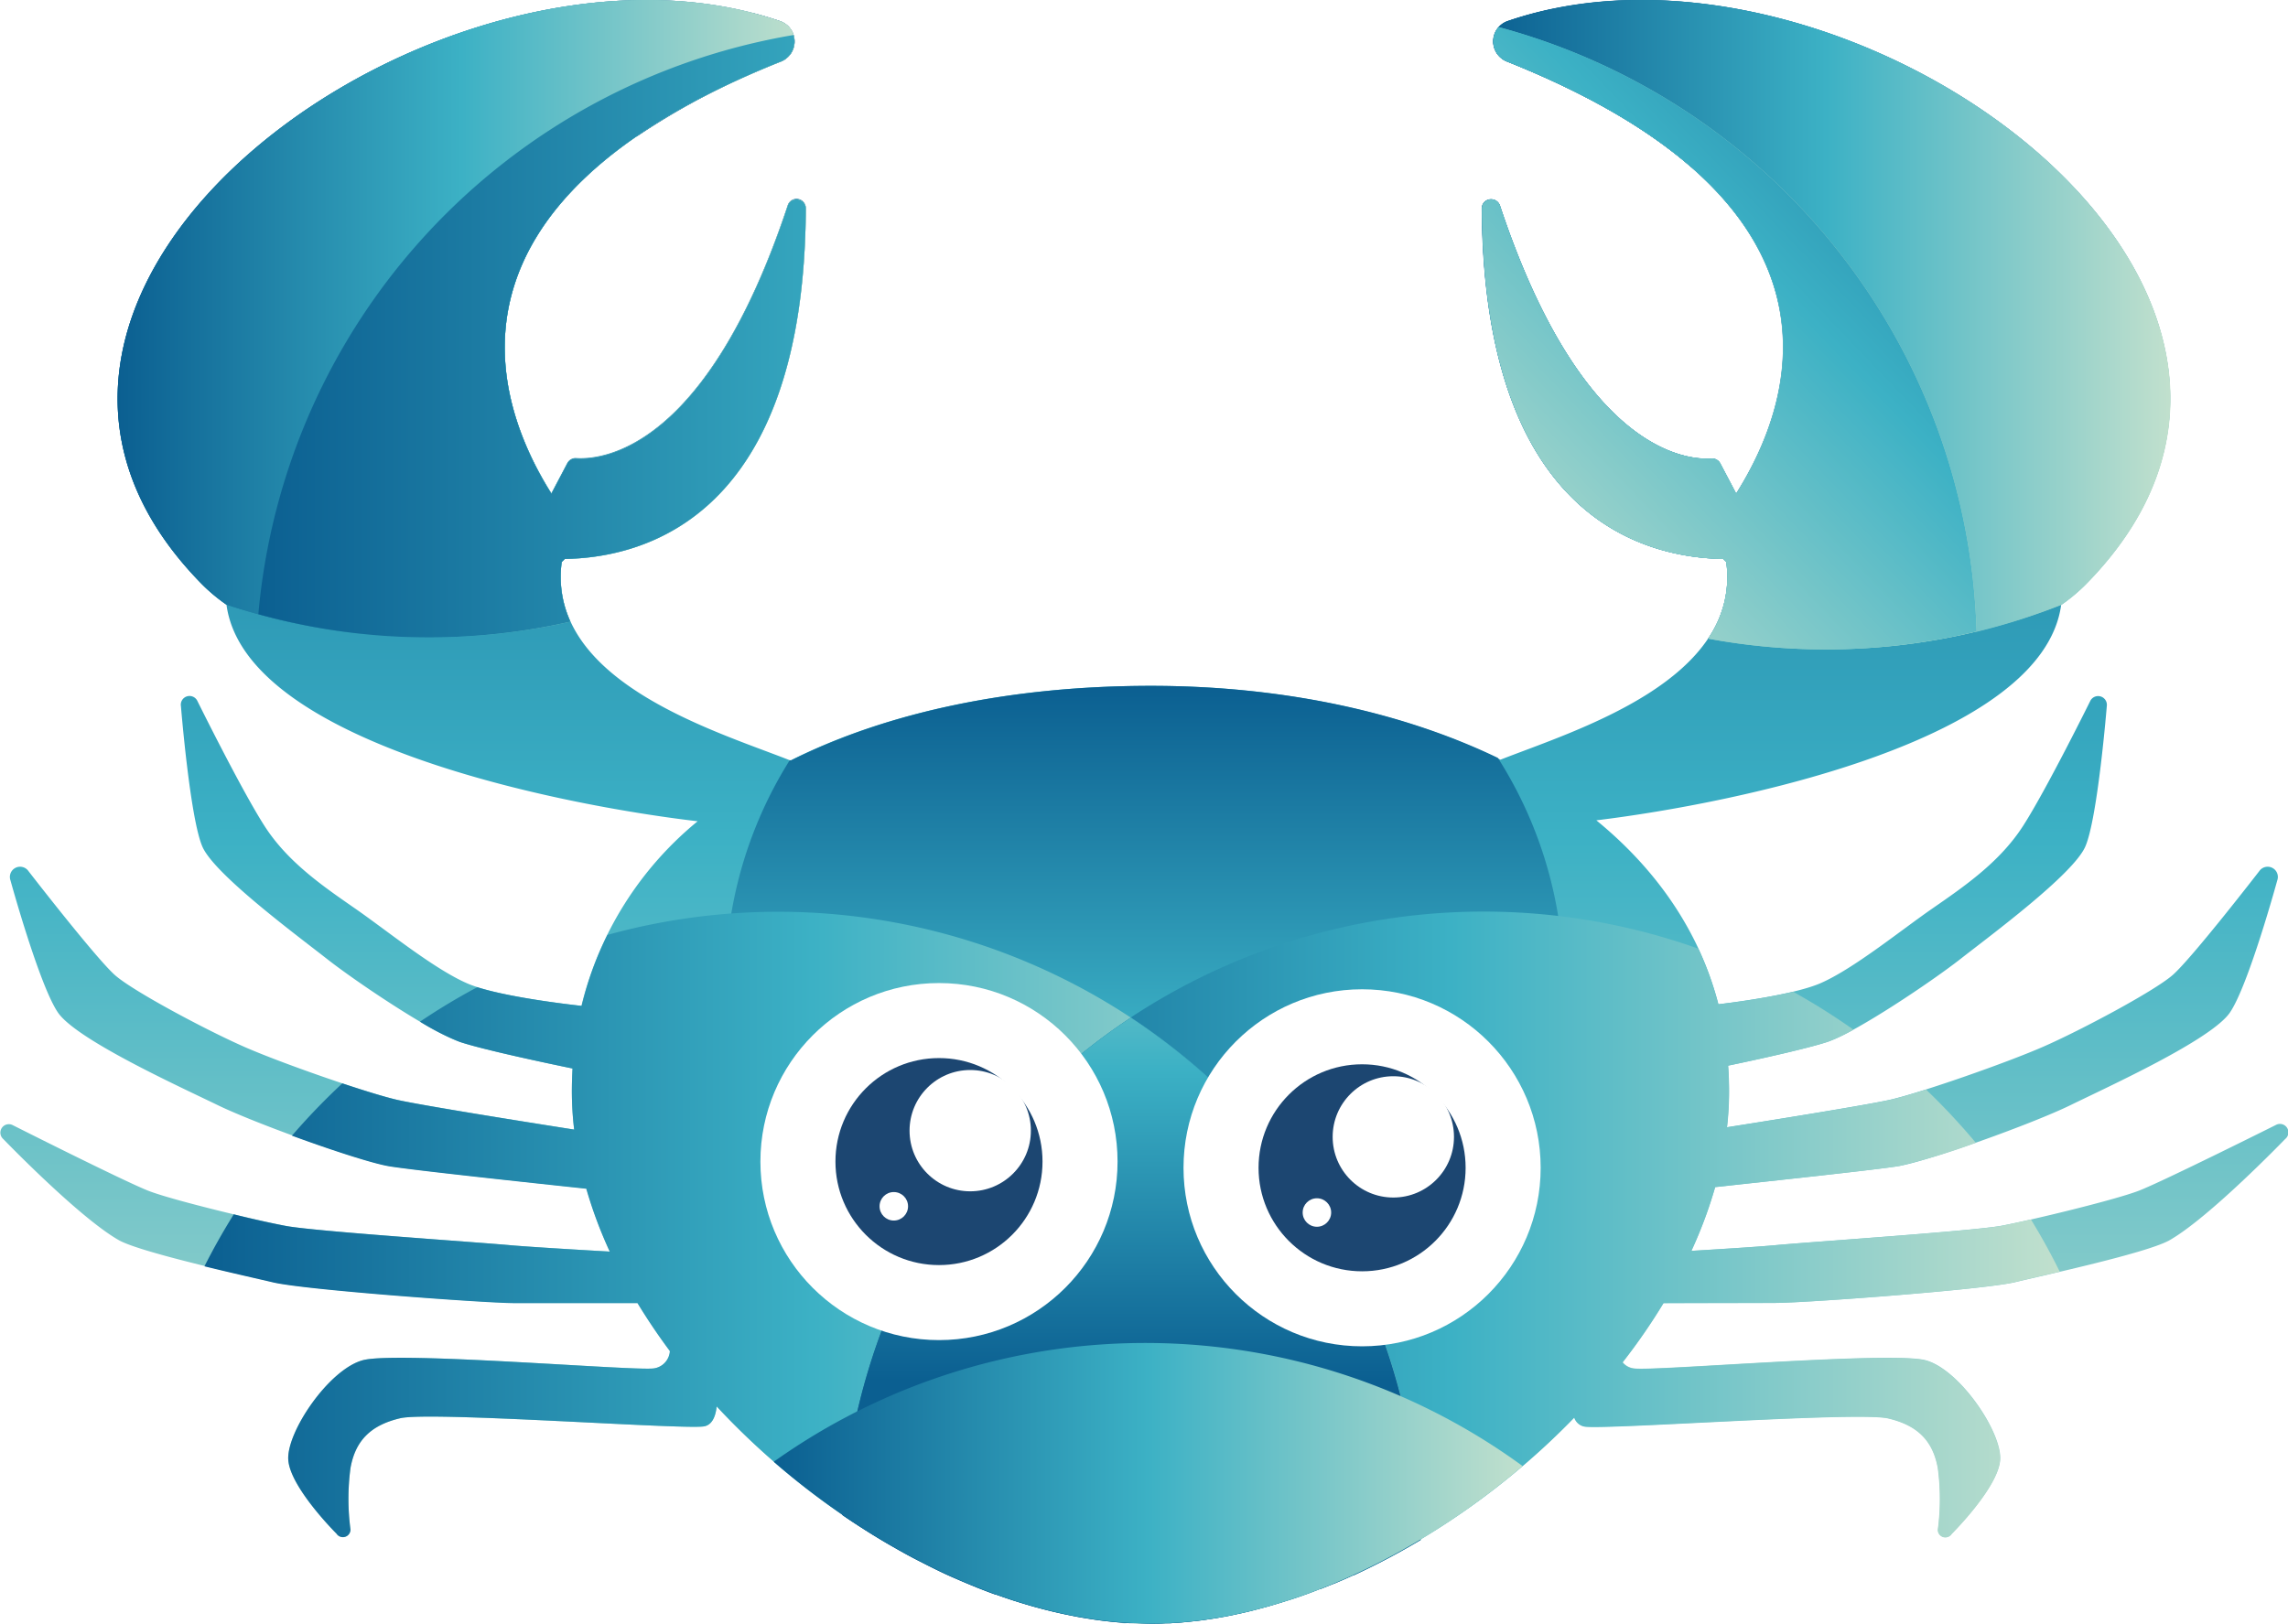 <svg xmlns="http://www.w3.org/2000/svg" xmlns:xlink="http://www.w3.org/1999/xlink" viewBox="0 0 367.72 261.08">
  <defs>
    <style>
      .\35 51f4223-8d0b-4ce5-9094-89dde1eb558d {
        fill: url(#2ec7d33e-4fa4-4baa-bdb6-187ab11179a6);
      }

      .e66740cb-25ce-41e5-a443-c1a67b794fed {
        fill: url(#7ebe2a06-8562-4914-bc4b-81065679d65a);
      }

      .\39 5a4f267-d689-4729-8767-6c8ebcbd2a4c {
        fill: url(#bf6755a8-d105-4771-aa8c-2b7e681532b3);
      }

      .\36 45c95cd-0b9a-42b9-9bb6-7fdf40b60a08 {
        fill: url(#0e18bb6d-78cb-4ba7-9ec3-aafc7ed28f50);
      }

      .fe3d2f08-6379-4fc4-a328-f7c469eacb8b {
        fill: url(#8d4aaff9-53be-4e53-9f1f-95657b54a576);
      }

      .\34 9982865-b973-4fca-bbe8-0458d3bac9d7 {
        fill: url(#1d4092ab-715a-4913-8dd1-df5c3be09005);
      }

      .\32 c4c7e52-965a-45bc-9563-befbb39d86cd {
        fill: url(#fc298d11-bc8a-4b13-8484-7fd69c2fa7ef);
      }

      .\37 0dba494-6412-49b4-98bf-f3dc0ea662bf {
        fill: url(#8e591cf3-03a6-4edb-be78-1d5b88a59277);
      }

      .\30 24cff05-27fc-47e3-aacd-dd9ba41ee538 {
        fill: url(#48d947e5-9725-45f1-82cf-696e6f0731e2);
      }

      .\30 c5353c3-3187-484d-9eb2-540ec0100c98 {
        fill: url(#687c0065-3e2f-40e4-bbcc-af0a3b383f8f);
      }

      .\39 b548ab2-ffd2-45a1-8285-a07a2dcb9a69 {
        fill: url(#1ac7080e-79b2-4eb8-b96c-5f3db653227b);
      }

      .\37 473fe26-7ac5-4ff8-aec6-972f9b939877 {
        fill: url(#674c262f-90aa-4e01-890e-b125a12a823d);
      }

      .\37 685c2f6-d06e-412d-8e29-53eac50aa063 {
        fill: url(#2429c92c-b5e0-4b4f-b3cf-0a4b367ee713);
      }

      .\34 6681a67-2a7b-4d8a-af3f-c6314c2a3010 {
        fill: url(#9a6bcec7-312a-4e1d-9632-e39be6786d0e);
      }

      .\34 c4fc633-bd4f-4325-a0a2-8b5dfb1a7ede {
        fill: url(#9bb97e57-492a-4862-a3ad-63719ee6b8bf);
      }

      .\33 b65b4d4-bf88-46b2-a06d-1a7d00df8fc1 {
        fill: url(#463417b2-9dfb-4ebd-a1fb-d617f27b9918);
      }

      .\37 9cca874-fa85-47fe-84c4-8386577786c4 {
        fill: url(#6d150998-fa44-43d2-bc97-b488572bf50e);
      }

      .aeaed66a-bad3-4eae-a823-9836253018c9 {
        fill: url(#70095d3b-400e-4af3-aab1-85b9e08e10b5);
      }

      .f5c120f0-a416-4a82-8207-081d318876b9 {
        fill: url(#888d9468-d55f-4404-a146-f59c01e0a82d);
      }

      .b5a6f034-ec3d-46b7-bada-9c52a71f7241 {
        fill: url(#b150818e-d1a4-4c27-bc79-157cc53a3c53);
      }

      .aab33f39-d3ed-4cf1-a731-581564caf353 {
        fill: url(#7ea6a92b-a1bc-4341-8df9-84a96fcd5cf4);
      }

      .bd9467f7-5ba5-4a11-96be-4b3317cc19e8 {
        fill: url(#2f3d802e-8b5a-4e9e-b3f0-67e376004848);
      }

      .\30 0e2db14-7aaf-4ea6-8a61-6ff3f5996edb {
        fill: url(#a96c56d2-33e0-4c4a-97b6-3e30c210fe4b);
      }

      .\33 cc6abfc-8e33-481a-8277-f5871493b7c6 {
        fill: url(#ca53515e-25a2-4f1e-8bb0-f55286fa3efc);
      }

      .\33 24b3239-4c6f-4449-8bdd-e648b0676847 {
        fill: url(#7d32167b-8922-4a8d-a3bf-6a011994e83d);
      }

      .cd100998-d62b-4b28-8627-77da87c70d97 {
        fill: url(#9c586f8f-2db8-42fa-b36e-9ef60e580cb4);
      }

      .e203392b-8456-4131-bfba-36c959d21b37 {
        fill: url(#e242a308-2733-4e45-8867-dade3350b8b0);
      }

      .b05546cd-d07c-470c-854c-805532488a68 {
        fill: url(#789e1283-f502-43b9-b6fb-08bc7be4151c);
      }

      .e6ace289-90fa-49d7-b9f3-410695e8206b {
        fill: url(#4cb8fc1c-c140-4212-8bcb-c992fda413d3);
      }

      .ebdc2f58-69ed-4bb0-a78c-e5e195328190 {
        fill: url(#74725f07-fae2-4f1d-b689-a0205910c3d6);
      }

      .\32 d37d7ee-a43e-478d-9995-85be992e990f {
        fill: url(#3621d996-f9ba-45e8-bf4a-c59308ac3e23);
      }

      .\30 017f024-6d2e-4e74-ab1c-f48ad12c6d59 {
        fill: url(#f4e446ef-1da6-47d4-b4b6-e11db44b1034);
      }

      .bfdcfdb9-76fd-4d3a-9be2-3449d3b12460 {
        fill: url(#d9fba9c3-093d-4cfd-a255-7975f5746992);
      }

      .f0022986-b956-4d27-914b-b6b1b807896f {
        fill: url(#7721c017-7719-43a1-9605-d06349277e27);
      }

      .\31 466b8d1-cb2e-47bf-bea5-82f9102cd038 {
        fill: url(#04e095e3-7c20-4e69-89ea-d3a43635c148);
      }

      .\34 0ae350c-12a0-4eba-ae3d-07da05f4d5bf {
        fill: url(#f11d0028-74f3-4108-b799-39b145b7d9ab);
      }

      .fc50b78b-2646-4cc0-a86f-40f70512014a {
        fill: url(#8851d3cd-7d21-44ab-ae26-acae2897419e);
      }

      .\36 67f1316-3153-40d2-a845-b666f0f07e88 {
        fill: url(#c49b1a9f-fbef-454b-9220-af196482e6ee);
      }

      .\39 50ab8ad-3879-493c-baff-e4979ee56851 {
        fill: url(#99205776-fc2f-4c09-97e6-9a7068e73be8);
      }

      .\32 63b9094-a75a-47ba-b011-95562222218e {
        fill: url(#435cbaaa-162d-43eb-9a54-3c829d4f955f);
      }

      .\37 cd57322-9589-4b7c-8798-92560758c003 {
        fill: url(#c4d5078a-37c4-47eb-ad68-ebb82535b5c4);
      }

      .\33 51cb91b-92fe-4d2f-a315-81dd319d0ade {
        fill: url(#94988a1a-26a4-4c23-9525-5790a372122c);
      }

      .\36 1609e7f-0810-4990-9dfd-1eef18135f1d {
        fill: url(#2fba3d46-3fc3-485c-b960-2ab0d14a477b);
      }

      .\37 a9c28f8-d771-4e15-a4aa-477a2d968d6a {
        fill: url(#f4d6f4f5-fb13-44cd-9025-632c1b2f65b0);
      }

      .\39 5045ee6-3f76-4f6d-8fba-2b9b6b583fdc {
        fill: url(#d2a127aa-38b0-4d2e-8ebb-cb813e20bdd2);
      }

      .\38 dce185e-aeb2-4386-9593-79a308cdeafb {
        fill: url(#16bf5c0c-157a-4270-a72e-87eea09511a6);
      }

      .dfa8bb76-88e7-4fcc-b4b6-506d10216961 {
        fill: url(#37a2ef0a-7ebc-43ba-81a8-d4e86d1cb7ab);
      }

      .\32 7c0f91c-b1ee-4354-a8f0-059df3026f0e {
        fill: url(#2c21d7ee-bf8c-4b33-a9ba-923f8f93b6bd);
      }

      .\39 09c190b-8b0e-4909-beed-c5fbf07da120 {
        fill: url(#7b68e7c5-d212-43f6-8f54-6301b133e26a);
      }

      .a131ee49-f8c7-48a1-a1d8-81a22d39c363 {
        fill: url(#84d575f9-789a-414c-bb45-25060674c4db);
      }

      .a15b4d6d-8367-4c19-b64a-4e0ec360f995 {
        fill: url(#d4a77ffa-7ae7-43fd-9434-e75f2abfc78c);
      }

      .a70a2c9f-9647-4ea7-bab8-9cd30fd8581f {
        fill: url(#c39954e7-b4ca-43e4-8377-f04ebc3eca21);
      }

      .\35 9e060aa-d8ff-4d25-b355-62f82e77f350 {
        fill: url(#7318881c-ac6b-4d5b-b7ea-a5f22cee1d43);
      }

      .\31 18159de-501b-4cc3-bfd2-357cd92a80d1 {
        fill: url(#899a3498-688e-4680-a0b2-15dd5bb3dbdc);
      }

      .d98bbbaf-1ed6-484c-a94b-29dfab663df9 {
        fill: url(#ee95f06d-7db8-4a67-abb9-db398a110991);
      }

      .\35 7cbf0ff-8094-477a-9219-caed29b47801 {
        fill: url(#b33df43f-dcc2-43fb-b328-35b18e65aece);
      }

      .\38 b12e127-15d2-4144-9e9b-b7ad53a91f95 {
        fill: url(#b2d1491f-1fd1-47aa-8325-441ca0c1a097);
      }

      .caebd01a-56e7-4f22-bb24-edd092a0de66 {
        fill: url(#15d83922-0585-42e4-806e-62e35b4821d9);
      }

      .\35 67c64e7-88af-4640-8c0f-8e758a6a9a6e {
        fill: url(#70743f7f-eb7f-4f64-9162-38f85964c196);
      }

      .be52820f-24aa-4e2c-8575-a42e45578009 {
        fill: url(#5b0f3444-b843-4cb9-97b5-4611b73d0940);
      }

      .e49ba928-547f-4a8d-999c-bdb94d92f6da {
        fill: url(#de5aa258-3b96-4783-8a4f-aafc244a525c);
      }

      .d147cdec-eac7-403f-bd52-6f69842ff0ce {
        fill: url(#bd39b710-f78d-4a3f-a38c-9c91d097043b);
      }

      .c50b785e-959e-49d0-bf7b-0e1da55503bf {
        fill: url(#ed15dd76-7f15-4644-8015-2fca8c7713f5);
      }

      .\32 0fa5645-9941-43c1-b24e-3e76f4cc7ea9 {
        fill: url(#ea89da28-733a-4722-8c26-633acc42883d);
      }

      .\34 5a30f13-325e-4845-8a4d-31ffb98ddb43 {
        fill: url(#b9433334-7e39-4aec-a2af-c6e01074eae3);
      }

      .a02c833c-3711-4c0d-a131-143a37749b9d {
        fill: #fff;
      }

      .\39 12f26bf-b1b1-40d8-a851-54b588c61124 {
        fill: #1c4671;
      }
    </style>
    <linearGradient id="2ec7d33e-4fa4-4baa-bdb6-187ab11179a6" data-name="Loodse Gradient Bright" x1="183.86" y1="0.92" x2="183.86" y2="268.19" gradientUnits="userSpaceOnUse">
      <stop offset="0" stop-color="#0b5f91"/>
      <stop offset="0.5" stop-color="#3cb1c5"/>
      <stop offset="1" stop-color="#c1e0cd"/>
    </linearGradient>
    <linearGradient id="7ebe2a06-8562-4914-bc4b-81065679d65a" x1="183.94" y1="110.26" x2="183.94" y2="225.44" xlink:href="#2ec7d33e-4fa4-4baa-bdb6-187ab11179a6"/>
    <linearGradient id="bf6755a8-d105-4771-aa8c-2b7e681532b3" x1="255.94" y1="62.58" x2="255.94" y2="174.59" xlink:href="#2ec7d33e-4fa4-4baa-bdb6-187ab11179a6"/>
    <linearGradient id="0e18bb6d-78cb-4ba7-9ec3-aafc7ed28f50" x1="114.99" y1="62.58" x2="114.99" y2="174.59" xlink:href="#2ec7d33e-4fa4-4baa-bdb6-187ab11179a6"/>
    <linearGradient id="8d4aaff9-53be-4e53-9f1f-95657b54a576" x1="18.92" y1="51.23" x2="129.51" y2="51.23" xlink:href="#2ec7d33e-4fa4-4baa-bdb6-187ab11179a6"/>
    <linearGradient id="1d4092ab-715a-4913-8dd1-df5c3be09005" x1="238.21" y1="52.2" x2="348.79" y2="52.2" xlink:href="#2ec7d33e-4fa4-4baa-bdb6-187ab11179a6"/>
    <linearGradient id="fc298d11-bc8a-4b13-8484-7fd69c2fa7ef" x1="238.21" y1="50.76" x2="348.79" y2="50.76" xlink:href="#2ec7d33e-4fa4-4baa-bdb6-187ab11179a6"/>
    <linearGradient id="8e591cf3-03a6-4edb-be78-1d5b88a59277" x1="111.1" y1="54.38" x2="317.73" y2="54.38" xlink:href="#2ec7d33e-4fa4-4baa-bdb6-187ab11179a6"/>
    <linearGradient id="48d947e5-9725-45f1-82cf-696e6f0731e2" x1="337.18" y1="-2.7" x2="235.18" y2="95.3" xlink:href="#2ec7d33e-4fa4-4baa-bdb6-187ab11179a6"/>
    <linearGradient id="687c0065-3e2f-40e4-bbcc-af0a3b383f8f" x1="18.92" y1="49.37" x2="129.51" y2="49.37" xlink:href="#2ec7d33e-4fa4-4baa-bdb6-187ab11179a6"/>
    <linearGradient id="1ac7080e-79b2-4eb8-b96c-5f3db653227b" x1="18.92" y1="54.05" x2="129.51" y2="54.05" xlink:href="#2ec7d33e-4fa4-4baa-bdb6-187ab11179a6"/>
    <linearGradient id="674c262f-90aa-4e01-890e-b125a12a823d" x1="41.1" y1="54.05" x2="247.73" y2="54.05" xlink:href="#2ec7d33e-4fa4-4baa-bdb6-187ab11179a6"/>
    <linearGradient id="2429c92c-b5e0-4b4f-b3cf-0a4b367ee713" x1="135.34" y1="253.75" x2="331.04" y2="253.75" xlink:href="#2ec7d33e-4fa4-4baa-bdb6-187ab11179a6"/>
    <linearGradient id="9a6bcec7-312a-4e1d-9632-e39be6786d0e" x1="135.34" y1="261.06" x2="331.04" y2="261.06" xlink:href="#2ec7d33e-4fa4-4baa-bdb6-187ab11179a6"/>
    <linearGradient id="9bb97e57-492a-4862-a3ad-63719ee6b8bf" x1="135.34" y1="260.77" x2="331.04" y2="260.77" xlink:href="#2ec7d33e-4fa4-4baa-bdb6-187ab11179a6"/>
    <linearGradient id="463417b2-9dfb-4ebd-a1fb-d617f27b9918" x1="135.34" y1="260.93" x2="331.04" y2="260.93" xlink:href="#2ec7d33e-4fa4-4baa-bdb6-187ab11179a6"/>
    <linearGradient id="6d150998-fa44-43d2-bc97-b488572bf50e" x1="135.34" y1="258.33" x2="331.04" y2="258.33" xlink:href="#2ec7d33e-4fa4-4baa-bdb6-187ab11179a6"/>
    <linearGradient id="70095d3b-400e-4af3-aab1-85b9e08e10b5" x1="135.34" y1="259.2" x2="331.04" y2="259.2" xlink:href="#2ec7d33e-4fa4-4baa-bdb6-187ab11179a6"/>
    <linearGradient id="888d9468-d55f-4404-a146-f59c01e0a82d" x1="135.34" y1="259.84" x2="331.04" y2="259.84" xlink:href="#2ec7d33e-4fa4-4baa-bdb6-187ab11179a6"/>
    <linearGradient id="b150818e-d1a4-4c27-bc79-157cc53a3c53" x1="135.34" y1="260.36" x2="331.04" y2="260.36" xlink:href="#2ec7d33e-4fa4-4baa-bdb6-187ab11179a6"/>
    <linearGradient id="7ea6a92b-a1bc-4341-8df9-84a96fcd5cf4" x1="135.34" y1="260.99" x2="331.04" y2="260.99" xlink:href="#2ec7d33e-4fa4-4baa-bdb6-187ab11179a6"/>
    <linearGradient id="2f3d802e-8b5a-4e9e-b3f0-67e376004848" x1="135.34" y1="257.85" x2="331.04" y2="257.85" xlink:href="#2ec7d33e-4fa4-4baa-bdb6-187ab11179a6"/>
    <linearGradient id="a96c56d2-33e0-4c4a-97b6-3e30c210fe4b" x1="135.34" y1="256.47" x2="331.04" y2="256.47" xlink:href="#2ec7d33e-4fa4-4baa-bdb6-187ab11179a6"/>
    <linearGradient id="ca53515e-25a2-4f1e-8bb0-f55286fa3efc" x1="135.34" y1="254.94" x2="331.04" y2="254.94" xlink:href="#2ec7d33e-4fa4-4baa-bdb6-187ab11179a6"/>
    <linearGradient id="7d32167b-8922-4a8d-a3bf-6a011994e83d" x1="135.34" y1="260.35" x2="331.04" y2="260.35" xlink:href="#2ec7d33e-4fa4-4baa-bdb6-187ab11179a6"/>
    <linearGradient id="9c586f8f-2db8-42fa-b36e-9ef60e580cb4" x1="135.34" y1="258.63" x2="331.04" y2="258.63" xlink:href="#2ec7d33e-4fa4-4baa-bdb6-187ab11179a6"/>
    <linearGradient id="e242a308-2733-4e45-8867-dade3350b8b0" x1="135.34" y1="259.89" x2="331.04" y2="259.89" xlink:href="#2ec7d33e-4fa4-4baa-bdb6-187ab11179a6"/>
    <linearGradient id="789e1283-f502-43b9-b6fb-08bc7be4151c" x1="135.34" y1="259.31" x2="331.04" y2="259.31" xlink:href="#2ec7d33e-4fa4-4baa-bdb6-187ab11179a6"/>
    <linearGradient id="4cb8fc1c-c140-4212-8bcb-c992fda413d3" x1="135.34" y1="260.7" x2="331.04" y2="260.7" xlink:href="#2ec7d33e-4fa4-4baa-bdb6-187ab11179a6"/>
    <linearGradient id="74725f07-fae2-4f1d-b689-a0205910c3d6" x1="135.34" y1="253.83" x2="331.04" y2="253.83" xlink:href="#2ec7d33e-4fa4-4baa-bdb6-187ab11179a6"/>
    <linearGradient id="3621d996-f9ba-45e8-bf4a-c59308ac3e23" x1="135.34" y1="249.17" x2="331.04" y2="249.17" xlink:href="#2ec7d33e-4fa4-4baa-bdb6-187ab11179a6"/>
    <linearGradient id="f4e446ef-1da6-47d4-b4b6-e11db44b1034" x1="135.34" y1="256.35" x2="331.04" y2="256.35" xlink:href="#2ec7d33e-4fa4-4baa-bdb6-187ab11179a6"/>
    <linearGradient id="d9fba9c3-093d-4cfd-a255-7975f5746992" x1="135.34" y1="255.11" x2="331.04" y2="255.11" xlink:href="#2ec7d33e-4fa4-4baa-bdb6-187ab11179a6"/>
    <linearGradient id="7721c017-7719-43a1-9605-d06349277e27" x1="135.34" y1="245.5" x2="331.04" y2="245.5" xlink:href="#2ec7d33e-4fa4-4baa-bdb6-187ab11179a6"/>
    <linearGradient id="04e095e3-7c20-4e69-89ea-d3a43635c148" x1="135.34" y1="199.87" x2="331.04" y2="199.87" xlink:href="#2ec7d33e-4fa4-4baa-bdb6-187ab11179a6"/>
    <linearGradient id="f11d0028-74f3-4108-b799-39b145b7d9ab" x1="135.34" y1="257.42" x2="331.04" y2="257.42" xlink:href="#2ec7d33e-4fa4-4baa-bdb6-187ab11179a6"/>
    <linearGradient id="8851d3cd-7d21-44ab-ae26-acae2897419e" x1="135.34" y1="250.79" x2="331.04" y2="250.79" xlink:href="#2ec7d33e-4fa4-4baa-bdb6-187ab11179a6"/>
    <linearGradient id="c49b1a9f-fbef-454b-9220-af196482e6ee" x1="32.9" y1="259.6" x2="228.35" y2="259.6" xlink:href="#2ec7d33e-4fa4-4baa-bdb6-187ab11179a6"/>
    <linearGradient id="99205776-fc2f-4c09-97e6-9a7068e73be8" x1="32.9" y1="249.97" x2="228.35" y2="249.97" xlink:href="#2ec7d33e-4fa4-4baa-bdb6-187ab11179a6"/>
    <linearGradient id="435cbaaa-162d-43eb-9a54-3c829d4f955f" x1="32.9" y1="258.98" x2="228.35" y2="258.98" xlink:href="#2ec7d33e-4fa4-4baa-bdb6-187ab11179a6"/>
    <linearGradient id="c4d5078a-37c4-47eb-ad68-ebb82535b5c4" x1="32.9" y1="247.35" x2="228.35" y2="247.35" xlink:href="#2ec7d33e-4fa4-4baa-bdb6-187ab11179a6"/>
    <linearGradient id="94988a1a-26a4-4c23-9525-5790a372122c" x1="32.9" y1="253.17" x2="228.35" y2="253.17" xlink:href="#2ec7d33e-4fa4-4baa-bdb6-187ab11179a6"/>
    <linearGradient id="2fba3d46-3fc3-485c-b960-2ab0d14a477b" x1="32.9" y1="255.48" x2="228.35" y2="255.48" xlink:href="#2ec7d33e-4fa4-4baa-bdb6-187ab11179a6"/>
    <linearGradient id="f4d6f4f5-fb13-44cd-9025-632c1b2f65b0" x1="32.9" y1="258.28" x2="228.35" y2="258.28" xlink:href="#2ec7d33e-4fa4-4baa-bdb6-187ab11179a6"/>
    <linearGradient id="d2a127aa-38b0-4d2e-8ebb-cb813e20bdd2" x1="32.9" y1="260.16" x2="228.35" y2="260.16" xlink:href="#2ec7d33e-4fa4-4baa-bdb6-187ab11179a6"/>
    <linearGradient id="16bf5c0c-157a-4270-a72e-87eea09511a6" x1="32.9" y1="254.37" x2="228.35" y2="254.37" xlink:href="#2ec7d33e-4fa4-4baa-bdb6-187ab11179a6"/>
    <linearGradient id="37a2ef0a-7ebc-43ba-81a8-d4e86d1cb7ab" x1="32.9" y1="196.87" x2="228.35" y2="196.87" xlink:href="#2ec7d33e-4fa4-4baa-bdb6-187ab11179a6"/>
    <linearGradient id="2c21d7ee-bf8c-4b33-a9ba-923f8f93b6bd" x1="32.9" y1="257.47" x2="228.35" y2="257.47" xlink:href="#2ec7d33e-4fa4-4baa-bdb6-187ab11179a6"/>
    <linearGradient id="7b68e7c5-d212-43f6-8f54-6301b133e26a" x1="32.9" y1="259.51" x2="228.35" y2="259.51" xlink:href="#2ec7d33e-4fa4-4baa-bdb6-187ab11179a6"/>
    <linearGradient id="84d575f9-789a-414c-bb45-25060674c4db" x1="32.9" y1="255.77" x2="228.35" y2="255.77" xlink:href="#2ec7d33e-4fa4-4baa-bdb6-187ab11179a6"/>
    <linearGradient id="d4a77ffa-7ae7-43fd-9434-e75f2abfc78c" x1="32.9" y1="260.13" x2="228.35" y2="260.13" xlink:href="#2ec7d33e-4fa4-4baa-bdb6-187ab11179a6"/>
    <linearGradient id="c39954e7-b4ca-43e4-8377-f04ebc3eca21" x1="32.9" y1="260.57" x2="228.35" y2="260.57" xlink:href="#2ec7d33e-4fa4-4baa-bdb6-187ab11179a6"/>
    <linearGradient id="7318881c-ac6b-4d5b-b7ea-a5f22cee1d43" x1="32.9" y1="256.84" x2="228.35" y2="256.84" xlink:href="#2ec7d33e-4fa4-4baa-bdb6-187ab11179a6"/>
    <linearGradient id="899a3498-688e-4680-a0b2-15dd5bb3dbdc" x1="32.9" y1="258.77" x2="228.35" y2="258.77" xlink:href="#2ec7d33e-4fa4-4baa-bdb6-187ab11179a6"/>
    <linearGradient id="ee95f06d-7db8-4a67-abb9-db398a110991" x1="32.9" y1="257.9" x2="228.35" y2="257.9" xlink:href="#2ec7d33e-4fa4-4baa-bdb6-187ab11179a6"/>
    <linearGradient id="b33df43f-dcc2-43fb-b328-35b18e65aece" x1="32.9" y1="260.83" x2="228.35" y2="260.83" xlink:href="#2ec7d33e-4fa4-4baa-bdb6-187ab11179a6"/>
    <linearGradient id="b2d1491f-1fd1-47aa-8325-441ca0c1a097" x1="32.9" y1="261.01" x2="228.35" y2="261.01" xlink:href="#2ec7d33e-4fa4-4baa-bdb6-187ab11179a6"/>
    <linearGradient id="15d83922-0585-42e4-806e-62e35b4821d9" x1="32.9" y1="260.56" x2="228.35" y2="260.56" xlink:href="#2ec7d33e-4fa4-4baa-bdb6-187ab11179a6"/>
    <linearGradient id="70743f7f-eb7f-4f64-9162-38f85964c196" x1="32.9" y1="260.89" x2="228.35" y2="260.89" xlink:href="#2ec7d33e-4fa4-4baa-bdb6-187ab11179a6"/>
    <linearGradient id="5b0f3444-b843-4cb9-97b5-4611b73d0940" x1="32.9" y1="252.31" x2="228.35" y2="252.31" xlink:href="#2ec7d33e-4fa4-4baa-bdb6-187ab11179a6"/>
    <linearGradient id="de5aa258-3b96-4783-8a4f-aafc244a525c" x1="32.9" y1="254.48" x2="228.35" y2="254.48" xlink:href="#2ec7d33e-4fa4-4baa-bdb6-187ab11179a6"/>
    <linearGradient id="bd39b710-f78d-4a3f-a38c-9c91d097043b" x1="32.9" y1="261.05" x2="228.35" y2="261.05" xlink:href="#2ec7d33e-4fa4-4baa-bdb6-187ab11179a6"/>
    <linearGradient id="ed15dd76-7f15-4644-8015-2fca8c7713f5" x1="135.34" y1="212.34" x2="331.04" y2="212.34" xlink:href="#2ec7d33e-4fa4-4baa-bdb6-187ab11179a6"/>
    <linearGradient id="ea89da28-733a-4722-8c26-633acc42883d" x1="181.84" y1="221.92" x2="181.84" y2="121.69" xlink:href="#2ec7d33e-4fa4-4baa-bdb6-187ab11179a6"/>
    <linearGradient id="b9433334-7e39-4aec-a2af-c6e01074eae3" x1="124.35" y1="238.5" x2="244.71" y2="238.5" xlink:href="#2ec7d33e-4fa4-4baa-bdb6-187ab11179a6"/>
  </defs>
  <title>krabbi-color</title>
  <g id="3fdc5a24-060d-4315-9627-434efe580a16" data-name="Layer 2">
    <g id="9cc36434-cb34-42f6-a4e6-45311d3ca776" data-name="Layer 1">
      <g>
        <path class="551f4223-8d0b-4ce5-9094-89dde1eb558d" d="M365.76,180.86s-18.12,9.06-22,10.56-17.38,4.75-22,5.62-31.13,2.63-36.38,3.13c-2.92.27-8.86.64-13.55.92a71.51,71.51,0,0,0,3.82-10.25c9.13-1,26.1-2.81,29.52-3.38,4.71-.79,21.46-6.79,27.59-9.79s22.62-10.5,25.62-14.88S366,141.52,366,141.52a1.64,1.64,0,0,0-2.8-1.6s-11,14.24-14.06,16.87-14.79,8.88-20.79,11.5-19.6,7.37-24.55,8.5c-3.5.8-18,3.13-26.26,4.43a50.69,50.69,0,0,0,.33-5.76c0-1.41-.05-2.79-.15-4.15,4.84-1,12.95-2.8,16.07-3.85,4.56-1.54,16.61-9.62,21.34-13.33s18-13.5,20-18,3.47-22.63,3.47-22.63a1.41,1.41,0,0,0-2.63-.87s-7.06,14.29-10.83,20.15-9.52,9.77-14.64,13.32-12.69,9.72-18,12c-3.9,1.66-12.14,2.84-16.32,3.35-3.05-11.79-10-21.7-19.62-29.57,22.56-2.76,71.78-12.82,74.71-34.68a27.32,27.32,0,0,0,4-3.37c46.87-47.68-39-109-93-90.45a3.46,3.46,0,0,0-.12,6.48c57.15,22.82,46.22,54.67,36.86,69.49l-2.56-4.86a1.47,1.47,0,0,0-1.42-.79c-4.12.26-20.9-1.27-34-40.67a1.49,1.49,0,0,0-2.9.49C238.45,83,264,89.65,276.94,89.86a5.81,5.81,0,0,0,.5.49c2.49,19-24.21,27.05-36.29,31.78-15.8-7.78-35.41-11.87-56.24-11.87-22.25,0-42.21,4.15-57.88,12-11.85-4.7-39.27-12.68-36.75-32a5.81,5.81,0,0,0,.5-.49c12.93-.21,38.49-6.89,38.73-56.31a1.49,1.49,0,0,0-2.9-.49c-13.06,39.4-29.84,40.93-34,40.67a1.49,1.49,0,0,0-1.43.79l-2.56,4.86C79.31,64.56,68.38,32.71,125.52,9.89a3.46,3.46,0,0,0-.12-6.48c-54-18.6-139.83,42.77-93,90.45a28.4,28.4,0,0,0,4,3.37c3,22.19,53.66,32.22,75.72,34.8a55.23,55.23,0,0,0-18.68,29.68c-2.71-.3-13.6-1.59-18.26-3.58-5.35-2.29-12.91-8.46-18-12s-10.88-7.45-14.65-13.32-10.82-20.15-10.82-20.15a1.4,1.4,0,0,0-2.63.87s1.47,18.15,3.47,22.63,15.25,14.27,20,18,16.77,11.79,21.34,13.33c3.63,1.23,14,3.43,18.13,4.28-.07,1.22-.11,2.46-.11,3.72a52.14,52.14,0,0,0,.37,6.1c-7.53-1.18-24.58-3.9-28.41-4.77-4.95-1.13-18.55-5.87-24.55-8.5s-17.75-8.87-20.78-11.5S4.48,139.92,4.48,139.92a1.64,1.64,0,0,0-2.8,1.6s4.64,16.9,7.64,21.27S28.82,174.67,35,177.67s22.87,9,27.59,9.79c3.71.62,23.42,2.73,31.68,3.61A70.23,70.23,0,0,0,98,201.21c-4.84-.27-12.32-.72-15.72-1-5.25-.5-31.75-2.25-36.37-3.13s-18.13-4.12-22-5.62S2,180.86,2,180.86a1.36,1.36,0,0,0-1.48,2.25s12.34,12.81,18.73,16.35c3.88,2,19.61,5.46,24.66,6.66s33.7,3.3,38.67,3.34c2.86,0,12.36,0,19.92,0q2.39,3.93,5.2,7.71A3,3,0,0,1,105,220c-3.64.38-41.2-2.79-46.67-1.33s-12.28,11.54-12,16,7.76,11.9,7.76,11.9a1.22,1.22,0,0,0,2.24-.67,37.48,37.48,0,0,1,0-9.9c.78-4.37,3.22-6.88,8-8s44.55,1.79,48.67,1.33c1.39-.15,2-1.51,2.18-3.23,18.88,20.34,46.15,34.94,69.77,34.94,22.93,0,49.3-13.75,68.09-33.17a2.15,2.15,0,0,0,1.76,1.46c4.12.46,43.88-2.45,48.67-1.33s7.21,3.63,8,8a37.48,37.48,0,0,1,0,9.9,1.21,1.21,0,0,0,2.23.67s7.48-7.44,7.77-11.9-6.54-14.54-12-16-43,1.71-46.67,1.33a2.74,2.74,0,0,1-2-1,97.55,97.55,0,0,0,6.58-9.53c7.13,0,15.22,0,17.82,0,5,0,33.61-2.13,38.66-3.34s20.79-4.62,24.67-6.66c6.38-3.54,18.73-16.35,18.73-16.35A1.36,1.36,0,0,0,365.76,180.86Z"/>
        <path class="e66740cb-25ce-41e5-a443-c1a67b794fed" d="M185,110.26c-22.25,0-42.21,4.15-57.88,12l-.18-.07a67.35,67.35,0,1,0,113.79-.35C225,114.27,205.6,110.26,185,110.26Z"/>
        <g>
          <path class="95a4f267-d689-4729-8767-6c8ebcbd2a4c" d="M242.19,9.89c13.29,5.3,22.89,11.1,29.69,17.05a102.5,102.5,0,0,0-22.8-25.4,59.94,59.94,0,0,0-6.77,1.87A3.46,3.46,0,0,0,242.19,9.89Z"/>
          <path class="645c95cd-0b9a-42b9-9bb6-7fdf40b60a08" d="M125.52,9.89a3.46,3.46,0,0,0-.12-6.48c-1.44-.5-2.91-.93-4.4-1.31A102.55,102.55,0,0,0,102.27,22,117.7,117.7,0,0,1,125.52,9.89Z"/>
        </g>
        <path class="fe3d2f08-6379-4fc4-a328-f7c469eacb8b" d="M91.67,99.94a17.29,17.29,0,0,1-1.39-9.59,5.81,5.81,0,0,0,.5-.49c12.93-.21,38.49-6.89,38.73-56.31a1.49,1.49,0,0,0-2.9-.49c-13.06,39.4-29.84,40.93-34,40.67a1.49,1.49,0,0,0-1.43.79l-2.56,4.86C79.31,64.56,68.38,32.71,125.52,9.89a3.46,3.46,0,0,0-.12-6.48c-54-18.6-139.83,42.77-93,90.45a27.94,27.94,0,0,0,4,3.34A102.71,102.71,0,0,0,69,102.47,103.07,103.07,0,0,0,91.67,99.94Z"/>
        <path class="49982865-b973-4fca-bbe8-0458d3bac9d7" d="M293.39,104.4a102.56,102.56,0,0,0,38-7.23,28.63,28.63,0,0,0,3.93-3.31c46.87-47.68-39-109-93-90.45a3.46,3.46,0,0,0-.12,6.48c57.15,22.82,46.22,54.67,36.86,69.49l-2.56-4.86a1.47,1.47,0,0,0-1.42-.79c-4.12.26-20.9-1.27-34-40.67a1.49,1.49,0,0,0-2.9.49C238.45,83,264,89.65,276.94,89.86a5.81,5.81,0,0,0,.5.49,17.44,17.44,0,0,1-2.92,12.32A103.88,103.88,0,0,0,293.39,104.4Z"/>
        <g>
          <path class="2c4c7e52-965a-45bc-9563-befbb39d86cd" d="M242.31,3.41a3.43,3.43,0,0,0-1.44,1,103.85,103.85,0,0,1,76.8,97.16,103.7,103.7,0,0,0,13.68-4.35,28.63,28.63,0,0,0,3.93-3.31C382.15,46.18,296.29-15.19,242.31,3.41Z"/>
          <path class="70dba494-6412-49b4-98bf-f3dc0ea662bf" d="M240.87,4.36a3.48,3.48,0,0,0,1.32,5.53c57.15,22.82,46.22,54.67,36.86,69.49l-2.56-4.86a1.47,1.47,0,0,0-1.42-.79c-4.12.26-20.9-1.27-34-40.67a1.49,1.49,0,0,0-2.9.49C238.45,83,264,89.65,276.94,89.86a5.81,5.81,0,0,0,.5.49,17.44,17.44,0,0,1-2.92,12.32,103.88,103.88,0,0,0,18.87,1.73,103.38,103.38,0,0,0,24.28-2.88A103.85,103.85,0,0,0,240.87,4.36Z"/>
          <path class="024cff05-27fc-47e3-aacd-dd9ba41ee538" d="M240.87,4.36a3.48,3.48,0,0,0,1.32,5.53c57.15,22.82,46.22,54.67,36.86,69.49l-2.56-4.86a1.47,1.47,0,0,0-1.42-.79c-4.12.26-20.9-1.27-34-40.67a1.49,1.49,0,0,0-2.9.49C238.45,83,264,89.65,276.94,89.86a5.81,5.81,0,0,0,.5.49,17.44,17.44,0,0,1-2.92,12.32,103.88,103.88,0,0,0,18.87,1.73,103.38,103.38,0,0,0,24.28-2.88A103.85,103.85,0,0,0,240.87,4.36Z"/>
        </g>
        <g>
          <path class="0c5353c3-3187-484d-9eb2-540ec0100c98" d="M127.56,5.63a3.34,3.34,0,0,0-2.16-2.22c-54-18.6-139.83,42.77-93,90.45a27.94,27.94,0,0,0,4,3.34c1.68.56,3.39,1.07,5.11,1.54A103.72,103.72,0,0,1,127.56,5.63Z"/>
          <path class="9b548ab2-ffd2-45a1-8285-a07a2dcb9a69" d="M91.67,99.94a17.29,17.29,0,0,1-1.39-9.59,5.81,5.81,0,0,0,.5-.49c12.93-.21,38.49-6.89,38.73-56.31a1.49,1.49,0,0,0-2.9-.49c-13.06,39.4-29.84,40.93-34,40.67a1.49,1.49,0,0,0-1.43.79l-2.56,4.86C79.31,64.56,68.38,32.71,125.52,9.89a3.47,3.47,0,0,0,2-4.26,103.72,103.72,0,0,0-86,93.11A102.49,102.49,0,0,0,69,102.47,103.07,103.07,0,0,0,91.67,99.94Z"/>
          <path class="7473fe26-7ac5-4ff8-aec6-972f9b939877" d="M91.67,99.94a17.29,17.29,0,0,1-1.39-9.59,5.81,5.81,0,0,0,.5-.49c12.93-.21,38.49-6.89,38.73-56.31a1.49,1.49,0,0,0-2.9-.49c-13.06,39.4-29.84,40.93-34,40.67a1.49,1.49,0,0,0-1.43.79l-2.56,4.86C79.31,64.56,68.38,32.71,125.52,9.89a3.47,3.47,0,0,0,2-4.26,103.72,103.72,0,0,0-86,93.11A102.49,102.49,0,0,0,69,102.47,103.07,103.07,0,0,0,91.67,99.94Z"/>
        </g>
        <g>
          <path class="7685c2f6-d06e-412d-8e29-53eac50aa063" d="M217.54,253.19c-.84.39-1.69.76-2.54,1.12C215.85,254,216.7,253.58,217.54,253.19Z"/>
          <path class="46681a67-2a7b-4d8a-af3f-c6314c2a3010" d="M187.35,261c-.82,0-1.63.05-2.44.05C185.72,261.08,186.53,261.06,187.35,261Z"/>
          <path class="4c4fc633-bd4f-4325-a0a2-8b5dfb1a7ede" d="M179.28,260.81l-.72-.07Z"/>
          <path class="3b65b4d4-bf88-46b2-a06d-1a7d00df8fc1" d="M189.84,260.87l-1.73.12Z"/>
          <path class="79cca874-fa85-47fe-84c4-8386577786c4" d="M166.41,258.4l-.47-.13Z"/>
          <path class="aeaed66a-bad3-4eae-a823-9836253018c9" d="M169.82,259.26l-.53-.12Z"/>
          <path class="f5c120f0-a416-4a82-8207-081d318876b9" d="M172.94,259.92l-.78-.16Z"/>
          <path class="b5a6f034-ec3d-46b7-bada-9c52a71f7241" d="M175.77,260.39l-.37-.06Z"/>
          <path class="aab33f39-d3ed-4cf1-a731-581564caf353" d="M182.18,261l-.79,0Z"/>
          <path class="bd9467f7-5ba5-4a11-96be-4b3317cc19e8" d="M206.4,257.51q-1.14.36-2.28.69Q205.26,257.87,206.4,257.51Z"/>
          <path class="00e2db14-7aaf-4ea6-8a61-6ff3f5996edb" d="M212.08,255.51q-2.7,1-5.4,1.91Q209.38,256.57,212.08,255.51Z"/>
          <path class="3cc6abfc-8e33-481a-8277-f5871493b7c6" d="M214.73,254.43c-.84.35-1.68.7-2.53,1C213.05,255.13,213.89,254.78,214.73,254.43Z"/>
          <path class="324b3239-4c6f-4449-8bdd-e648b0676847" d="M195.3,260.2l-2.09.31Z"/>
          <path class="cd100998-d62b-4b28-8627-77da87c70d97" d="M203.52,258.37l-2,.53Z"/>
          <path class="e203392b-8456-4131-bfba-36c959d21b37" d="M198.3,259.64c-.87.18-1.73.34-2.59.49C196.57,260,197.43,259.82,198.3,259.64Z"/>
          <path class="b05546cd-d07c-470c-854c-805532488a68" d="M200.87,259.06c-.74.18-1.48.35-2.22.5C199.39,259.41,200.13,259.24,200.87,259.06Z"/>
          <path class="e6ace289-90fa-49d7-b9f3-410695e8206b" d="M192.41,260.61l-1.71.18Z"/>
          <path class="ebdc2f58-69ed-4bb0-a78c-e5e195328190" d="M154,253.94l-.48-.21Z"/>
          <path class="2d37d7ee-a43e-478d-9995-85be992e990f" d="M144.51,249.24l-.24-.14Z"/>
          <path class="0017f024-6d2e-4e74-ab1c-f48ad12c6d59" d="M160,256.37l-.09,0Z"/>
          <path class="bfdcfdb9-76fd-4d3a-9be2-3449d3b12460" d="M157,255.2l-.43-.18Z"/>
          <path class="f0022986-b956-4d27-914b-b6b1b807896f" d="M138.44,245.59l-.3-.19Z"/>
          <path class="1466b8d1-cb2e-47bf-bea5-82f9102cd038" d="M285.18,209.46c5,0,33.61-2.13,38.66-3.34,1.59-.38,4.22-1,7.2-1.67q-2.13-4.32-4.63-8.4c-1.89.43-3.53.78-4.64,1-4.63.88-31.13,2.63-36.38,3.13-2.92.27-8.86.64-13.55.92a71.51,71.51,0,0,0,3.82-10.25c9.13-1,26.1-2.81,29.52-3.38a103.28,103.28,0,0,0,12.37-3.75,106,106,0,0,0-8-8.56c-2.33.74-4.36,1.33-5.72,1.64-3.5.8-18,3.13-26.26,4.43a50.69,50.69,0,0,0,.33-5.76c0-1.41-.05-2.79-.15-4.15,4.84-1,12.95-2.8,16.07-3.85a28.34,28.34,0,0,0,4.07-1.93,106.34,106.34,0,0,0-9.68-6.09,115.43,115.43,0,0,1-12.05,2,53.07,53.07,0,0,0-3.21-8.94,102.93,102.93,0,0,0-91.21,11.06,104,104,0,0,1,46.6,83.88,115.07,115.07,0,0,1-10.73,5.67A119.75,119.75,0,0,0,253,227.91a2.15,2.15,0,0,0,1.76,1.46c4.12.46,43.88-2.45,48.67-1.33s7.21,3.63,8,8a37.48,37.48,0,0,1,0,9.9,1.21,1.21,0,0,0,2.23.67s7.48-7.44,7.77-11.9-6.54-14.54-12-16-43,1.71-46.67,1.33a2.74,2.74,0,0,1-2-1,97.55,97.55,0,0,0,6.58-9.53C274.49,209.48,282.58,209.48,285.18,209.46Z"/>
          <path class="40ae350c-12a0-4eba-ae3d-07da05f4d5bf" d="M163.48,257.53l-.67-.21Z"/>
          <path class="fc50b78b-2646-4cc0-a86f-40f70512014a" d="M147.58,250.89l-.37-.19Z"/>
          <path class="667f1316-3153-40d2-a845-b666f0f07e88" d="M198.65,259.56l-.35.08Z"/>
          <path class="950ab8ad-3879-493c-baff-e4979ee56851" d="M147.21,250.7c-.9-.48-1.8-1-2.7-1.46C145.41,249.74,146.31,250.22,147.21,250.7Z"/>
          <path class="263b9094-a75a-47ba-b011-95562222218e" d="M201.5,258.9l-.63.16Z"/>
          <path class="7cd57322-9589-4b7c-8798-92560758c003" d="M144.27,249.1c-2-1.1-3.91-2.27-5.83-3.51C140.36,246.83,142.31,248,144.27,249.1Z"/>
          <path class="351cb91b-92fe-4d2f-a315-81dd319d0ade" d="M217.62,253.15l-.08,0Z"/>
          <path class="61609e7f-0810-4990-9dfd-1eef18135f1d" d="M212.2,255.46l-.12,0Z"/>
          <path class="7a9c28f8-d771-4e15-a4aa-477a2d968d6a" d="M204.12,258.2l-.6.17Z"/>
          <path class="95045ee6-3f76-4f6d-8fba-2b9b6b583fdc" d="M195.71,260.13l-.41.07Z"/>
          <path class="8dce185e-aeb2-4386-9593-79a308cdeafb" d="M215,254.31l-.27.12Z"/>
          <path class="dfa8bb76-88e7-4fcc-b4b6-506d10216961" d="M181.75,163.6a102.94,102.94,0,0,0-84.12-13.3,53.3,53.3,0,0,0-4.14,11.41c-2.46-.27-11.62-1.36-16.79-3a102.89,102.89,0,0,0-9.2,5.54,40,40,0,0,0,6.39,3.25c3.63,1.23,14,3.43,18.13,4.28-.07,1.22-.11,2.46-.11,3.72a52.14,52.14,0,0,0,.37,6.1c-7.53-1.18-24.58-3.9-28.41-4.77-1.94-.44-5.22-1.45-8.85-2.66a105.43,105.43,0,0,0-8.1,8.41c6.32,2.32,12.93,4.47,15.62,4.92,3.71.62,23.42,2.73,31.68,3.61A70.23,70.23,0,0,0,98,201.21c-4.84-.27-12.32-.72-15.72-1-5.25-.5-31.75-2.25-36.37-3.13-1.8-.34-4.94-1-8.34-1.86-1.69,2.71-3.27,5.5-4.71,8.36,4.44,1.09,8.75,2.05,11,2.58,5.05,1.21,33.7,3.3,38.67,3.34,2.86,0,12.36,0,19.92,0q2.39,3.93,5.2,7.71A3,3,0,0,1,105,220c-3.64.38-41.2-2.79-46.67-1.33s-12.28,11.54-12,16,7.76,11.9,7.76,11.9a1.22,1.22,0,0,0,2.24-.67,37.48,37.48,0,0,1,0-9.9c.78-4.37,3.22-6.88,8-8s44.55,1.79,48.67,1.33c1.39-.15,2-1.51,2.18-3.23a121.29,121.29,0,0,0,23,19.26c-.94-.61-1.88-1.23-2.8-1.87A104,104,0,0,1,181.75,163.6Z"/>
          <path class="27c0f91c-b1ee-4354-a8f0-059df3026f0e" d="M206.68,257.42l-.28.09Z"/>
          <path class="909c190b-8b0e-4909-beed-c5fbf07da120" d="M172.16,259.76c-.78-.15-1.56-.32-2.34-.5C170.6,259.44,171.38,259.61,172.16,259.76Z"/>
          <path class="a131ee49-f8c7-48a1-a1d8-81a22d39c363" d="M160,256.34c-1-.36-2-.75-3-1.14C158,255.59,159,256,160,256.34Z"/>
          <path class="a15b4d6d-8367-4c19-b64a-4e0ec360f995" d="M175.4,260.33c-.82-.12-1.64-.26-2.46-.41C173.76,260.07,174.58,260.21,175.4,260.33Z"/>
          <path class="a70a2c9f-9647-4ea7-bab8-9cd30fd8581f" d="M178.56,260.74c-.93-.1-1.86-.21-2.79-.35C176.7,260.53,177.63,260.64,178.56,260.74Z"/>
          <path class="59e060aa-d8ff-4d25-b355-62f82e77f350" d="M162.81,257.32c-.92-.3-1.85-.62-2.77-.95C161,256.7,161.89,257,162.81,257.32Z"/>
          <path class="118159de-501b-4cc3-bfd2-357cd92a80d1" d="M169.29,259.14c-1-.23-1.92-.47-2.88-.74C167.37,258.67,168.33,258.91,169.29,259.14Z"/>
          <path class="d98bbbaf-1ed6-484c-a94b-29dfab663df9" d="M165.94,258.27c-.82-.24-1.64-.48-2.46-.74C164.3,257.79,165.12,258,165.94,258.27Z"/>
          <path class="57cbf0ff-8094-477a-9219-caed29b47801" d="M190.7,260.79l-.86.08Z"/>
          <path class="8b12e127-15d2-4144-9e9b-b7ad53a91f95" d="M188.11,261l-.76,0Z"/>
          <path class="caebd01a-56e7-4f22-bb24-edd092a0de66" d="M193.21,260.51l-.8.1Z"/>
          <path class="567c64e7-88af-4640-8c0f-8e758a6a9a6e" d="M181.39,261c-.7,0-1.4-.1-2.11-.16C180,260.87,180.69,260.93,181.39,261Z"/>
          <path class="be52820f-24aa-4e2c-8575-a42e45578009" d="M153.47,253.73c-2-.88-3.94-1.83-5.89-2.84C149.53,251.9,151.5,252.85,153.47,253.73Z"/>
          <path class="e49ba928-547f-4a8d-999c-bdb94d92f6da" d="M156.52,255c-.86-.35-1.71-.71-2.57-1.08C154.81,254.31,155.66,254.67,156.52,255Z"/>
          <path class="d147cdec-eac7-403f-bd52-6f69842ff0ce" d="M184.91,261.08c-.9,0-1.81,0-2.73-.07C183.1,261.05,184,261.08,184.91,261.08Z"/>
          <path class="c50b785e-959e-49d0-bf7b-0e1da55503bf" d="M181.75,163.6a104,104,0,0,0-46.41,79.93c.92.64,1.86,1.26,2.8,1.87l.3.19c1.92,1.24,3.87,2.41,5.83,3.51l.24.14c.9.5,1.8,1,2.7,1.46l.37.19c1.95,1,3.92,2,5.89,2.84l.48.21c.86.37,1.71.73,2.57,1.08l.43.18c1,.39,2,.78,3,1.14l.09,0c.92.33,1.85.65,2.77.95l.67.21c.82.26,1.64.5,2.46.74l.47.13c1,.27,1.92.51,2.88.74l.53.12c.78.18,1.56.35,2.34.5l.78.16c.82.15,1.64.29,2.46.41l.37.06c.93.14,1.86.25,2.79.35l.72.07c.71.06,1.41.12,2.11.16l.79,0c.92,0,1.83.07,2.73.07s1.62,0,2.44-.05l.76,0,1.73-.12.86-.08,1.71-.18.8-.1,2.09-.31.41-.07c.86-.15,1.72-.31,2.59-.49l.35-.08c.74-.15,1.48-.32,2.22-.5l.63-.16,2-.53.6-.17q1.14-.33,2.28-.69l.28-.09q2.7-.85,5.4-1.91l.12,0c.85-.33,1.69-.68,2.53-1l.27-.12c.85-.36,1.7-.73,2.54-1.12l.08,0a115.07,115.07,0,0,0,10.73-5.67A104,104,0,0,0,181.75,163.6Z"/>
          <path class="20fa5645-9941-43c1-b24e-3e76f4cc7ea9" d="M181.75,163.6a104,104,0,0,0-46.41,79.93c.92.64,1.86,1.26,2.8,1.87l.3.19c1.92,1.24,3.87,2.41,5.83,3.51l.24.14c.9.5,1.8,1,2.7,1.46l.37.19c1.95,1,3.92,2,5.89,2.84l.48.21c.86.37,1.71.73,2.57,1.08l.43.18c1,.39,2,.78,3,1.14l.09,0c.92.33,1.85.65,2.77.95l.67.21c.82.26,1.64.5,2.46.74l.47.13c1,.27,1.92.51,2.88.74l.53.12c.78.18,1.56.35,2.34.5l.78.16c.82.15,1.64.29,2.46.41l.37.06c.93.14,1.86.25,2.79.35l.72.07c.71.06,1.41.12,2.11.16l.79,0c.92,0,1.83.07,2.73.07s1.62,0,2.44-.05l.76,0,1.73-.12.86-.08,1.71-.18.8-.1,2.09-.31.41-.07c.86-.15,1.72-.31,2.59-.49l.35-.08c.74-.15,1.48-.32,2.22-.5l.63-.16,2-.53.6-.17q1.14-.33,2.28-.69l.28-.09q2.7-.85,5.4-1.91l.12,0c.85-.33,1.69-.68,2.53-1l.27-.12c.85-.36,1.7-.73,2.54-1.12l.08,0a115.07,115.07,0,0,0,10.73-5.67A104,104,0,0,0,181.75,163.6Z"/>
        </g>
        <path class="45a30f13-325e-4845-8a4d-31ffb98ddb43" d="M244.71,235.69A102.86,102.86,0,0,0,124.35,235c17.92,15.57,40.55,26,60.56,26C204.64,261.08,226.9,250.9,244.71,235.69Z"/>
        <g>
          <g>
            <circle class="a02c833c-3711-4c0d-a131-143a37749b9d" cx="150.91" cy="186.74" r="28.7"/>
            <circle class="912f26bf-b1b1-40d8-a851-54b588c61124" cx="150.91" cy="186.74" r="16.64"/>
            <circle class="a02c833c-3711-4c0d-a131-143a37749b9d" cx="155.93" cy="181.77" r="9.75"/>
            <circle class="a02c833c-3711-4c0d-a131-143a37749b9d" cx="143.65" cy="193.93" r="2.29"/>
          </g>
          <g>
            <circle class="a02c833c-3711-4c0d-a131-143a37749b9d" cx="218.91" cy="187.74" r="28.7"/>
            <circle class="912f26bf-b1b1-40d8-a851-54b588c61124" cx="218.91" cy="187.74" r="16.64"/>
            <circle class="a02c833c-3711-4c0d-a131-143a37749b9d" cx="223.93" cy="182.77" r="9.75"/>
            <circle class="a02c833c-3711-4c0d-a131-143a37749b9d" cx="211.65" cy="194.93" r="2.29"/>
          </g>
        </g>
      </g>
    </g>
  </g>
</svg>
